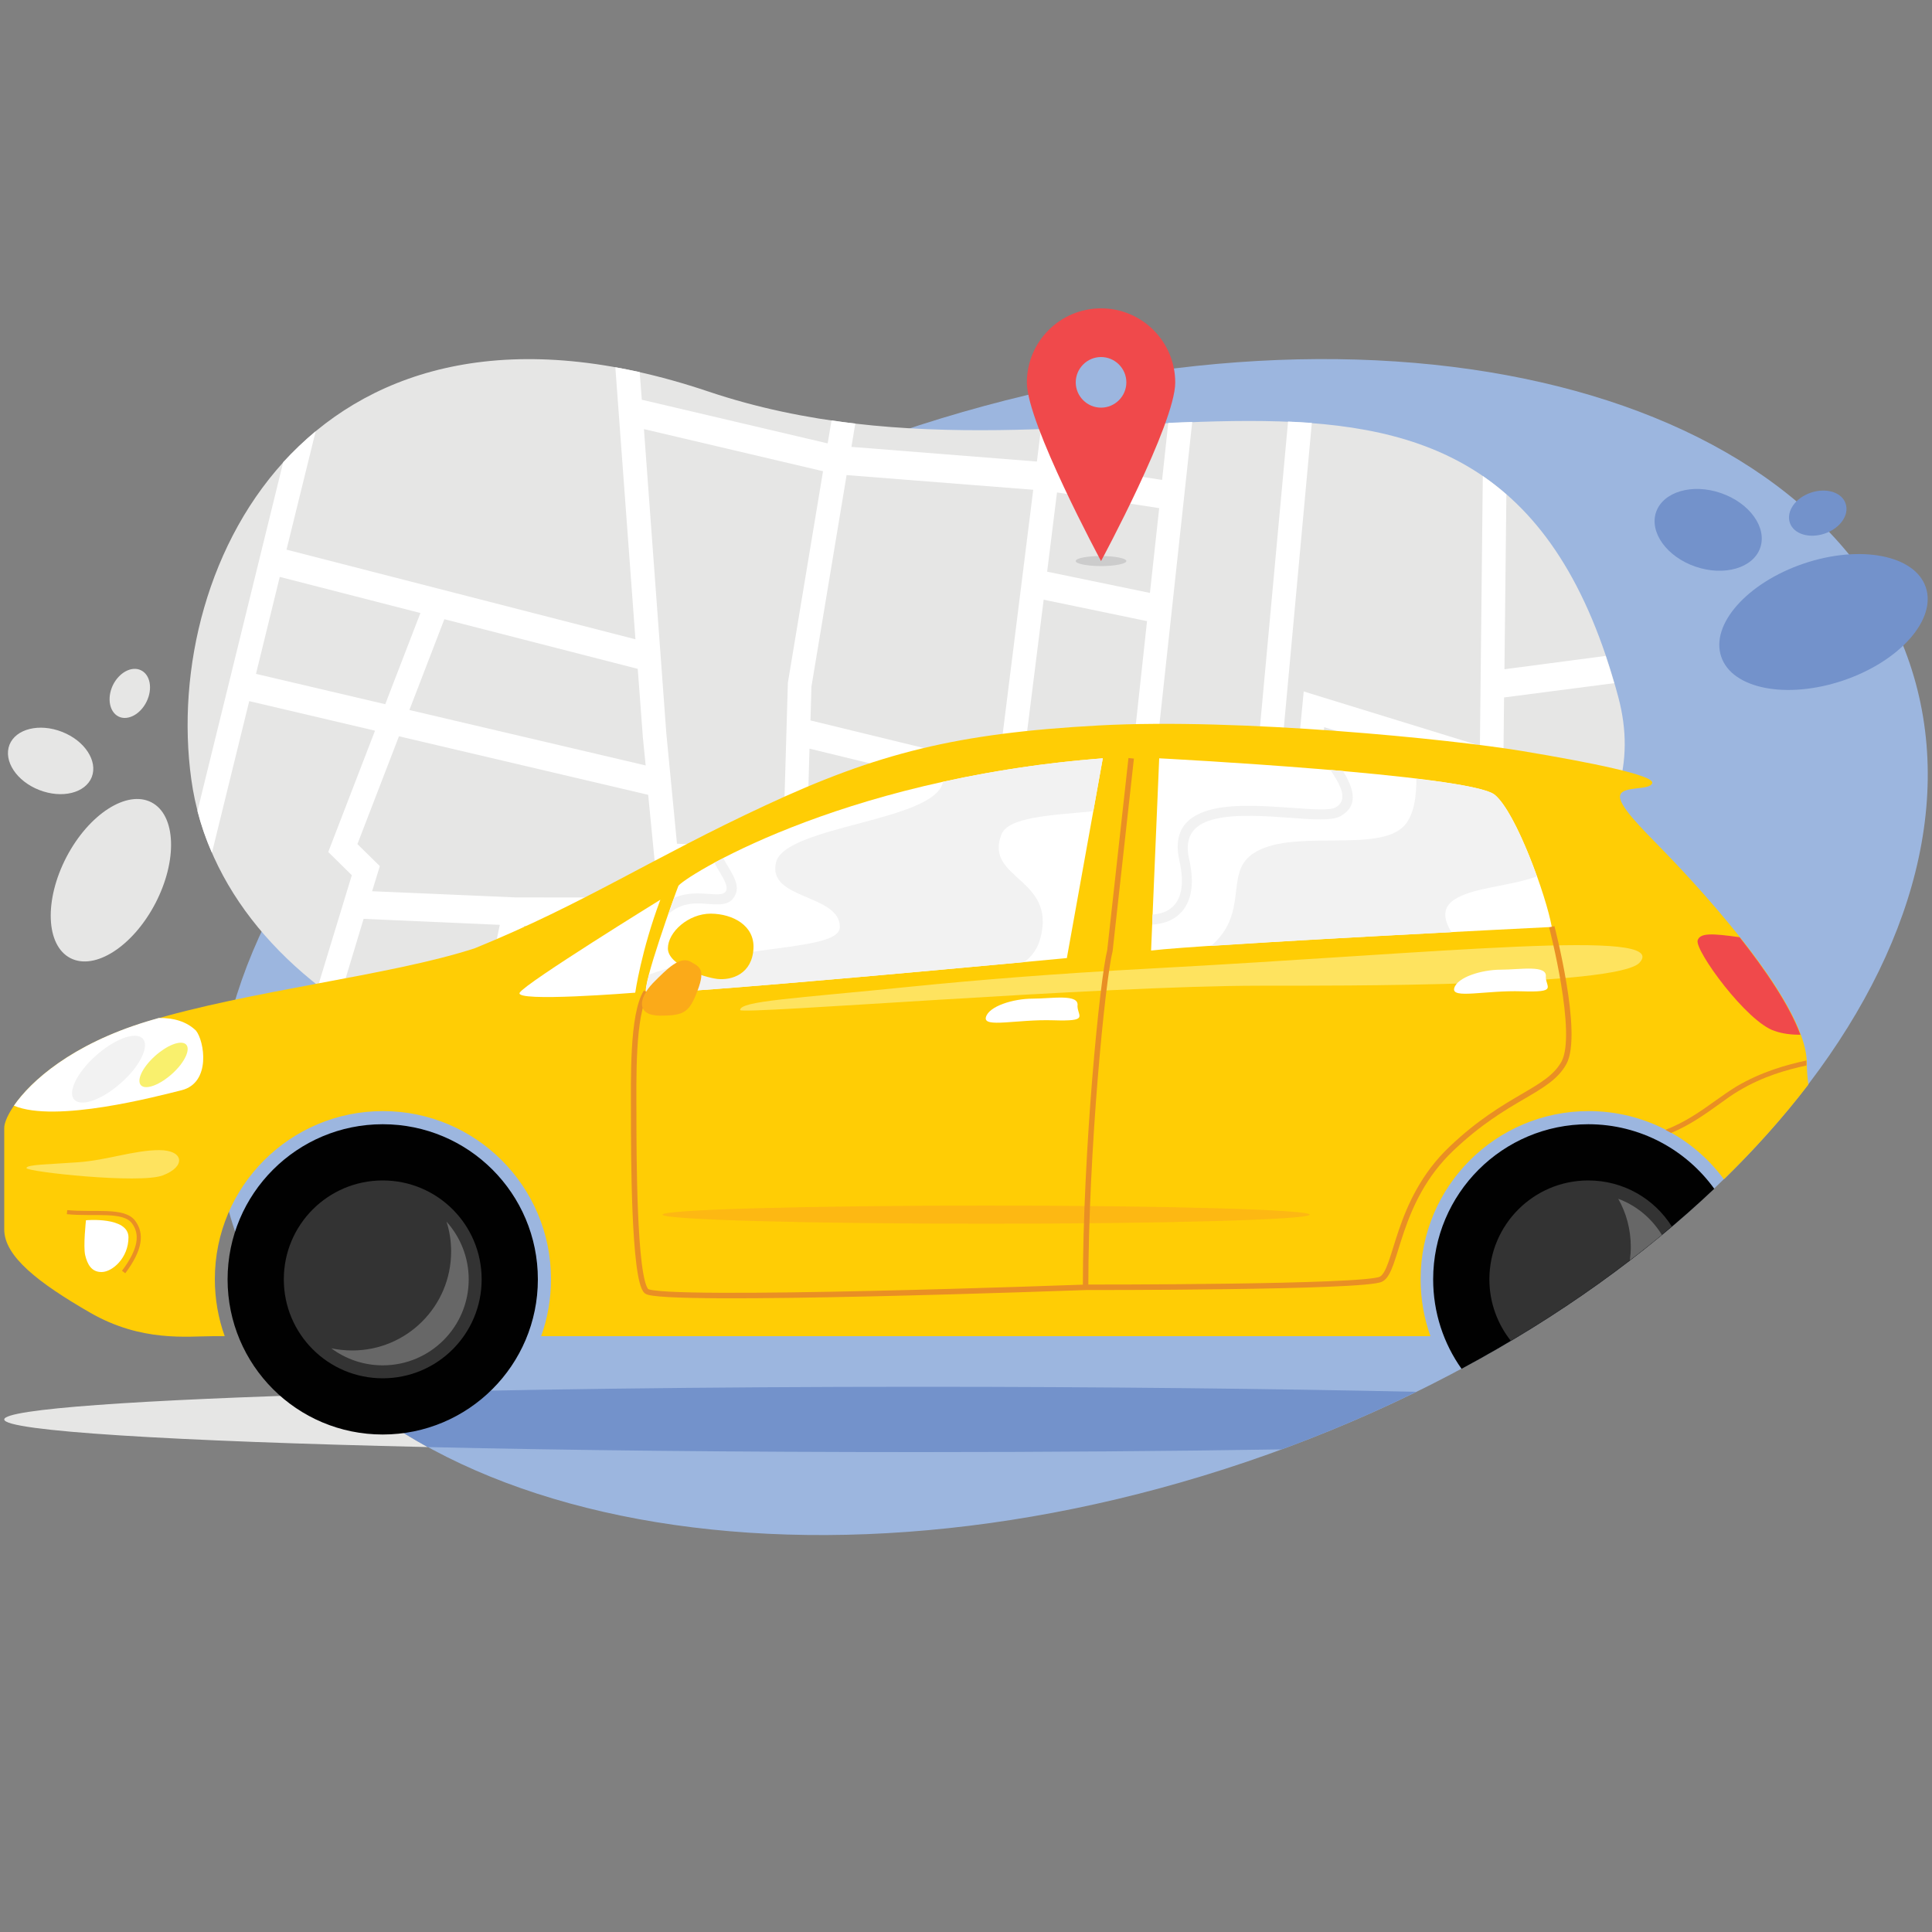 <?xml version="1.0" encoding="utf-8"?>
<!-- Generator: Adobe Illustrator 24.0.1, SVG Export Plug-In . SVG Version: 6.00 Build 0)  -->
<svg version="1.1" id="Layer_1" xmlns="http://www.w3.org/2000/svg" xmlns:xlink="http://www.w3.org/1999/xlink" x="0px" y="0px"
	 viewBox="0 0 1000 1000" style="enable-background:new 0 0 1000 1000;" xml:space="preserve">
<rect x="0" y="0" width="1000" height="1000" fill="#808080" stroke="none"/>
<style type="text/css">
	.st0{fill-rule:evenodd;clip-rule:evenodd;fill:#9CB6DF;}
	.st1{fill-rule:evenodd;clip-rule:evenodd;fill:#7392CB;}
	.st2{fill-rule:evenodd;clip-rule:evenodd;fill:#E6E6E5;}
	.st3{fill-rule:evenodd;clip-rule:evenodd;fill:#FFFFFF;}
	.st4{fill-rule:evenodd;clip-rule:evenodd;fill:#FFCD05;}
	.st5{fill-rule:evenodd;clip-rule:evenodd;fill:#FDB813;}
	.st6{fill-rule:evenodd;clip-rule:evenodd;fill:#E98F24;}
	.st7{fill-rule:evenodd;clip-rule:evenodd;fill:#F0494B;}
	.st8{fill-rule:evenodd;clip-rule:evenodd;fill:#FEE35F;}
	.st9{fill-rule:evenodd;clip-rule:evenodd;fill:#F2F2F2;}
	.st10{fill-rule:evenodd;clip-rule:evenodd;fill:#010101;}
	.st11{fill:none;stroke:#E98F24;stroke-width:2.835;stroke-miterlimit:22.926;}
	.st12{fill:none;stroke:#E98F24;stroke-width:2.126;stroke-miterlimit:22.926;}
	.st13{fill-rule:evenodd;clip-rule:evenodd;fill:#333333;}
	.st14{fill-rule:evenodd;clip-rule:evenodd;fill:#676767;}
	.st15{fill-rule:evenodd;clip-rule:evenodd;fill:#F9F06D;}
	.st16{fill-rule:evenodd;clip-rule:evenodd;fill:#FBAA19;}
	.st17{fill-rule:evenodd;clip-rule:evenodd;fill:#CCCCCC;}
</style>
<g>
	<path class="st0" d="M464.6,223.8c239.4-81.2,473.9-27.8,523.8,119.4c49.9,147.1-103.7,332.2-343.1,413.4
		C406,837.8,171.5,784.4,121.6,637.2C71.7,490.1,225.2,305,464.6,223.8L464.6,223.8z"/>
	<g>
		<path class="st1" d="M933.6,291.7c29.3-9.9,57.6-4.4,63.2,12.3s-13.5,38.3-42.7,48.2c-29.3,9.9-57.6,4.4-63.2-12.3
			C885.2,323.2,904.4,301.6,933.6,291.7L933.6,291.7z"/>
		<path class="st1" d="M890.7,255.2c14.9,5.1,24,17.8,20.4,28.3c-3.6,10.5-18.6,14.9-33.5,9.8c-14.9-5.1-24-17.8-20.4-28.3
			C860.9,254.5,875.9,250.1,890.7,255.2L890.7,255.2z"/>
		<path class="st1" d="M937.3,255c8-2.7,16.1-0.2,18,5.7c2,5.9-2.9,12.8-10.9,15.5c-8,2.7-16.1,0.2-18-5.7
			C924.5,264.6,929.3,257.7,937.3,255L937.3,255z"/>
		<path class="st2" d="M80.4,467.6c-11.6,22.2-31.3,34.9-44,28.3c-12.7-6.6-13.6-30-2-52.3c11.6-22.2,31.3-34.9,44-28.3
			C91.1,421.9,92,445.3,80.4,467.6L80.4,467.6z"/>
		<path class="st2" d="M32.1,378.8c11.8,4.6,18.6,15.1,15.4,23.4c-3.3,8.3-15.4,11.3-27.2,6.7c-11.8-4.6-18.6-15.1-15.4-23.4
			C8.2,377.2,20.4,374.2,32.1,378.8L32.1,378.8z"/>
		<path class="st2" d="M58.4,354.7c3.2-6.6,9.7-10.1,14.5-7.8c4.9,2.3,6.2,9.6,3,16.2c-3.2,6.6-9.7,10.1-14.5,7.8
			C56.6,368.5,55.3,361.3,58.4,354.7L58.4,354.7z"/>
	</g>
	<g>
		<path class="st2" d="M366.5,202.6c203,68.3,407.3-80.1,471.1,158.1c37.3,139.2-245.3,187.2-410.8,208.6
			c-165.5,21.4-312.3-53-327.8-166C83.4,290.1,163.4,134.3,366.5,202.6L366.5,202.6z"/>
		<path class="st3" d="M163.4,223.2l-15.1,61.3l180.6,46.4l-10.4-140.8c4.1,0.7,8.3,1.6,12.6,2.5l1.1,14.3l96.2,22.6l2-11.9
			c4.1,0.6,8.2,1.2,12.3,1.6l-2,12.1l96,7.6l2.1-16.9c4.2-0.1,8.4-0.3,12.5-0.5l-2.4,18.9l52.6,8l3.2-29.5c4.2-0.2,8.3-0.4,12.4-0.5
			l-21.3,196.3l52.2,6.8l18.7-203.3c4.2,0.2,8.3,0.4,12.3,0.7l-17.7,192.7l8.2,1.7l5.3-55.4l91.2,28.1l1.5-139.6
			c4.2,2.9,8.2,6,12.2,9.5l-1,90.5l52.4-6.9c1.5,4.5,3,9.3,4.4,14.1l-57,7.4l-1.2,115.1c-4,2.5-8.1,4.9-12.4,7.3l0.4-35.3
			l-105.3-21.9l-1.3,14.1l-18.3,67.1l10.3,19.9c-4.2,1.2-8.4,2.3-12.7,3.4l-11-21.4l19.7-72.1l0.1-1.3l-52.5-6.8l-7.6,70l-59.4-9.7
			l-7.6,66c-4.2,0.7-8.5,1.4-12.7,2.1l10-86.3l-1.1-60.1l-96.9-23.6l-4.7,163.1l17.4,5.6l40.3,6.6c-15.8,2.3-31.1,4.4-45.4,6.2
			c-0.6,0.1-1.1,0.1-1.7,0.2l-63.8-20.5l2.3,23.9c-4.2-0.1-8.3-0.2-12.4-0.4l-2.6-26.3l-90.5-3.1l-2.7,13.2c-4-1.2-8-2.5-11.9-3.9
			l2-9.7l-28.6-1c-10.3-4.7-20.2-10-29.4-15.6l61.1,2.1l10.3-49.2l-70.5-3.1L175.4,518c-3.7-2.6-7.2-5.2-10.7-7.9l17.4-57.1
			l-12.2-12l24.2-62.8l-65.1-15.3l-19.3,78.5c-3.1-7-5.6-14.2-7.5-21.6l44.4-180.6C151.8,233.6,157.4,228.2,163.4,223.2L163.4,223.2
			z M192.6,461.3l74.2,3.2l73.9,0.1l-5.2-53.2l-129-30.3L185,436.9l11.6,11.4L192.6,461.3L192.6,461.3z M342.1,479.3l-70.8-0.1
			l-10.3,49.3l86.1,3L342.1,479.3L342.1,479.3z M199.4,364.5l18.2-47.2l-72.8-18.7l-12.3,50.2L199.4,364.5L199.4,364.5z M230,320.5
			l-18.1,47l122.3,28.7l-1.5-15l0-0.2l-2.6-34.8L230,320.5L230,320.5z M333.3,222.1l11.6,157.6l0,0l5.5,57l54.9,2.2l2.5-85.5
			L426,243.9L333.3,222.1L333.3,222.1z M438.2,245.9L420,355.4l-0.5,17.5l97.4,23.7l17.9-143.1L438.2,245.9L438.2,245.9z
			 M547.1,254.9l-5.1,41l53.2,11L600,263L547.1,254.9L547.1,254.9z M540.2,310.4l-12,95.5l1.2,66.4l-0.3,2.8l47.1,7.7l17.5-161.3
			L540.2,310.4L540.2,310.4z M681.7,416l83.8,17.4l0.3-32.3l-80.4-24.7L681.7,416L681.7,416z M351.9,451.4l7.9,81.8l42.4,13.7
			l2.7-93.3L351.9,451.4L351.9,451.4z"/>
	</g>
	<g>
		<path class="st2" d="M180.8,721.4C71.9,724.5,2.2,729.3,2.2,734.7c0,6,87.4,11.3,219.2,14.3C206.6,740.8,193,731.6,180.8,721.4
			L180.8,721.4z"/>
		<path class="st1" d="M476,717.8c-111.6,0-214.3,1.4-295.2,3.7c12.2,10.2,25.8,19.4,40.6,27.5c73.5,1.7,160.9,2.6,254.6,2.6
			c66.6,0,129.9-0.5,187.4-1.4c24.2-8.9,47.5-18.9,69.7-29.8C659.1,718.8,570.8,717.8,476,717.8L476,717.8z"/>
		<path class="st4" d="M245.8,490.8c-43.4,14.2-116.8,21.8-170.1,38.1c-53.3,16.2-73.5,46.3-73.5,54.9s0,38.7,0,52.6
			c0,13.9,17.7,27.6,44.4,43c26.7,15.4,50.3,12.2,63.9,12.2h5.8c-3.3-9.2-5.1-19.2-5.1-29.5c0-48.1,39-87,87-87c48.1,0,87,39,87,87
			c0,10.4-1.8,20.3-5.1,29.5h460.3c-3.3-9.2-5.1-19.2-5.1-29.5c0-48.1,39-87,87-87c28.7,0,54.2,13.9,70,35.3
			c16.3-15.9,30.9-32.3,43.7-49c-0.5-3.9-0.8-7.6-0.8-11.1c0-33.4-64.5-100-74.8-110.6c-10.3-10.6-23.2-23.2-21.8-28.1
			c1.3-5,15.5-2.3,16.6-6.3c1.1-4-31.4-10.6-67.5-16.6c-36.1-6-146-17.2-219.1-13.2c-73.2,4-114.2,14.2-172.5,41.4
			C337.5,444.1,302.7,467.6,245.8,490.8L245.8,490.8z"/>
		<path class="st5" d="M510.4,624c-92.5,0-167.5,2.1-167.5,4.7c0,2.6,75,4.7,167.5,4.7s167.5-2.1,167.5-4.7
			C677.9,626.1,602.9,624,510.4,624L510.4,624z"/>
		<path class="st6" d="M935,551.5c0-0.4,0-0.7,0-1.1c0-0.5,0-1,0-1.5c-10,2.2-22.9,5.6-36.3,13.5c-3.3,2-6.8,4.5-10.5,7.1
			c-7.4,5.3-15.9,11.4-26.2,15.3c1,0.5,2,1.1,3,1.6c9.6-4,17.6-9.7,24.7-14.8c3.6-2.6,7-5.1,10.3-7C912.7,557,925.2,553.6,935,551.5
			L935,551.5z"/>
		<path class="st7" d="M931.9,535.6c-5.7-15.4-18.3-33.8-31.5-50.5c-14.3-2-20.4-2.3-21.7,1.6c-1.6,5.2,25.4,42.3,39.8,46.9
			C922.7,535.1,927.4,535.6,931.9,535.6L931.9,535.6z"/>
		<path class="st3" d="M82.2,526.9c-2.2,0.6-4.4,1.3-6.5,1.9C37.2,540.6,16,559.5,7.2,572.3c21.6,9.1,73.9-4.8,86.8-8
			c15.4-3.9,11.8-25.5,7.4-30.9C96.5,528.7,89.9,526.8,82.2,526.9L82.2,526.9z"/>
		<path class="st8" d="M848.6,498.3c-11.3,12.4-157.1,11.9-196.6,11.9c-82.7,0-268.9,15.1-268.9,12.6c0-4.7,27.1-5.9,89.3-12.2
			c31.7-3.2,72.4-6.6,123.3-9.3C746.9,493.2,865.1,480.3,848.6,498.3L848.6,498.3z"/>
		<path class="st9" d="M69.7,536.1c-7.3,0-19.2,7.8-26.7,17.3c-7.5,9.6-7.6,17.3-0.3,17.3c7.3,0,19.2-7.8,26.7-17.3
			C76.8,543.8,77,536.1,69.7,536.1L69.7,536.1z"/>
		<path class="st10" d="M822.1,581.9c-44.3,0-80.3,35.9-80.3,80.3c0,17.2,5.4,33.2,14.7,46.3c50.3-27,94.5-58.8,130.8-93.2
			C872.7,595.1,848.9,581.9,822.1,581.9L822.1,581.9z"/>
		<path class="st10" d="M198.1,581.9c-44.3,0-80.3,35.9-80.3,80.3s35.9,80.3,80.3,80.3c44.3,0,80.3-35.9,80.3-80.3
			S242.5,581.9,198.1,581.9L198.1,581.9z"/>
		<path class="st3" d="M773.7,411.4c11.1,9.2,26.7,52.5,29.5,68.4c0,0-180.4,8.9-207.4,12.2l4.2-99.5
			C600,392.5,760.4,400.8,773.7,411.4L773.7,411.4z"/>
		<path class="st9" d="M773.7,411.4c6.9,5.7,15.6,24.8,21.8,42.2c-14.2,5.3-33.3,5.6-43,12.2c-6.2,4.2-5.2,10.4-1.2,16.7
			c-38.7,2-90.6,4.8-124.4,7.1c19.7-17.2,7-37,21-47.3c19.5-14.3,65.9,0,79.2-15.2c4.6-5.3,6.1-14.4,6-24
			C754,405.5,769.9,408.3,773.7,411.4L773.7,411.4z M596.4,478.6l0.2-5.2c2.1-0.2,4.2-0.6,6-1.3c3.1-1.3,5.7-3.4,7.3-6.8
			c2.1-4.4,2.6-10.7,0.6-19.6c-3.8-16.6,4.6-24,17.7-27c11.6-2.6,26.9-1.5,39.9-0.6c11,0.8,20.3,1.5,23.2-0.2
			c5.5-3.1,3.7-8.8,0.4-14.5c-0.9-1.6-2-3.2-3.1-4.9c2.2,0.2,4.3,0.4,6.5,0.6c0.4,0.6,0.7,1.2,1.1,1.8c4.6,8.1,6.8,16.3-2.3,21.5
			c-4.3,2.5-14.3,1.8-26.1,0.9c-12.7-0.9-27.6-2-38.5,0.5c-10.2,2.3-16.8,8-13.8,20.9c2.3,10.1,1.6,17.6-1,22.9
			c-2.2,4.6-5.8,7.6-10,9.3C602,477.8,599.2,478.4,596.4,478.6L596.4,478.6z"/>
		<path class="st3" d="M570.8,392.5l-18.6,103.4c0,0-215.2,20.3-217.7,17.8c-2.5-2.5,15.2-51.7,16.6-55.1
			C352.5,455.1,432.3,403.3,570.8,392.5L570.8,392.5z"/>
		<path class="st9" d="M570.8,392.5l-4.9,27.4c-21.9,2.1-44.1,2.9-47.6,12.1c-8.9,23.1,28.6,22.3,20.2,53.6
			c-1.5,5.6-4.5,9.6-8.4,12.4c-55,5.1-193.5,17.7-195.5,15.7c-0.6-0.6,0-4.2,1.4-9.3c44.4-16,98.7-11.7,98.7-24.6
			c0-17.2-37.9-14-33-33.5c4.8-19,82.4-21.1,86.4-41.6C512.6,399.2,540.3,394.8,570.8,392.5L570.8,392.5z M345.9,473.2
			c1.1-3.1,2.1-6,3-8.4c6.4-2.9,12.7-2.5,18.1-2.1c4.3,0.3,7.7,0.6,8.8-1.6c1.1-2.3-1-5.9-3.4-9.9c-0.9-1.5-1.8-3-2.6-4.6
			c1.4-0.8,3-1.6,4.6-2.4c0.7,1.5,1.6,3,2.5,4.4c3.1,5.3,6,10.1,3.6,14.8c-2.7,5.3-7.6,4.9-13.8,4.5
			C360.5,467.4,352.9,466.8,345.9,473.2L345.9,473.2z"/>
		<path class="st3" d="M341.8,465.7c0,0-69.7,43-72.8,48.1c-3.1,5.1,59.8,0,59.8,0S331.9,492,341.8,465.7L341.8,465.7z"/>
		<path class="st4" d="M390,490.9c-0.7,13.3-11.3,16.6-18.7,15.8c-7.4-0.9-25.6-7.2-25.6-15.8c0-8.5,10.6-18,22.2-18
			C379.4,473,390.6,479.1,390,490.9L390,490.9z"/>
		<path class="st3" d="M800.1,505.7c0.1,5.4,6.2,8-12.5,7.4c-18.7-0.6-36.4,4.1-34.9-1.6c1.5-5.7,14.2-9.6,24.2-9.6
			S801.1,499.2,800.1,505.7L800.1,505.7z"/>
		<path class="st3" d="M557.7,520.7c0.1,5.4,6.2,8-12.5,7.4c-18.7-0.6-36.4,4.1-34.9-1.6c1.5-5.7,14.2-9.6,24.2-9.6
			C544.5,516.9,558.8,514.2,557.7,520.7L557.7,520.7z"/>
		<path class="st11" d="M803.2,479.7c0,0,14.5,55.4,6.3,70.4c-8.3,15-29.4,17-58.2,44.4c-28.9,27.4-27.9,63.2-36.5,67.6
			c-8.6,4.4-152.7,4.2-152.7,4.2s-220.9,8.1-227.5,2c-6.6-6.1-6.6-72.2-6.6-90.8c0-18.5-0.9-52.4,6.5-64.1 M585.5,392.5l-11,99.5
			c-3.8,14.9-12.6,103.2-12.6,174.4"/>
		<path class="st8" d="M13.7,604.6c0,1.9,58.5,8.3,70.5,3.8c12.1-4.5,11.1-13.1-1.8-13.1c-12.9,0-27.3,5.3-42.2,6.3
			C25.4,602.7,13.7,602.7,13.7,604.6L13.7,604.6z"/>
		<path class="st3" d="M44.5,631.6c0,0-1.5,13.5-0.4,18.1c1.1,4.6,3.2,8.8,8.6,8.7c5.4-0.1,13.8-7.2,13.8-18
			C66.4,629.6,44.5,631.6,44.5,631.6L44.5,631.6z"/>
		<path class="st12" d="M34.7,627.4c14,1.4,29.3-1.7,34.4,5.1c4.6,6.1,3.7,14.1-5.1,25.9"/>
		<path class="st13" d="M822.1,611c-28.3,0-51.2,22.9-51.2,51.2c0,12,4.2,23.1,11.1,31.8c30.5-18.1,58.4-38,83.3-59.2
			C856.3,620.5,840.3,611,822.1,611L822.1,611z"/>
		<path class="st14" d="M860.2,639.2c-5.2-8.5-13.1-15.2-22.6-18.7c4.2,7.4,6.5,15.9,6.5,25c0,2.3-0.2,4.6-0.5,6.8
			C849.3,648,854.8,643.6,860.2,639.2L860.2,639.2z"/>
		<path class="st13" d="M198.1,611c-28.3,0-51.2,22.9-51.2,51.2s22.9,51.2,51.2,51.2c28.3,0,51.2-22.9,51.2-51.2
			S226.4,611,198.1,611L198.1,611z"/>
		<path class="st14" d="M171.5,697.9c7.4,5.5,16.6,8.8,26.6,8.8c24.6,0,44.5-19.9,44.5-44.5c0-11.5-4.4-22-11.5-29.9
			c1.6,4.9,2.4,10.1,2.4,15.5c0,28.3-22.9,51.2-51.2,51.2C178.6,699,175,698.6,171.5,697.9L171.5,697.9z"/>
		<path class="st15" d="M93.6,539.7c-4.8,0-12.7,5.1-17.7,11.5c-4.9,6.3-5,11.5-0.2,11.5c4.8,0,12.7-5.1,17.7-11.5
			C98.3,544.8,98.4,539.7,93.6,539.7L93.6,539.7z"/>
		<path class="st16" d="M357.1,497.6c4.7,2.7,8.3,3.6,4,15c-4.3,11.4-6.9,13.1-19.4,13.1c-12.4,0-11.4-8.8-3.8-16.8
			C345.7,501,351.7,495.1,357.1,497.6L357.1,497.6z"/>
	</g>
	<g>
		<path class="st17" d="M569.9,287.8c7.2,0,13.1,1.2,13.1,2.6c0,1.4-5.9,2.6-13.1,2.6c-7.2,0-13.1-1.2-13.1-2.6
			C556.8,288.9,562.7,287.8,569.9,287.8L569.9,287.8z"/>
		<path class="st7" d="M569.9,159.6c21.2,0,38.4,17.2,38.4,38.4s-38.4,92.4-38.4,92.4s-38.4-71.2-38.4-92.4S548.7,159.6,569.9,159.6
			L569.9,159.6z"/>
		<path class="st0" d="M569.9,184.8c7.2,0,13.1,5.9,13.1,13.1c0,7.2-5.9,13.1-13.1,13.1c-7.2,0-13.1-5.9-13.1-13.1
			C556.8,190.7,562.7,184.8,569.9,184.8L569.9,184.8z"/>
	</g>
</g>
</svg>
